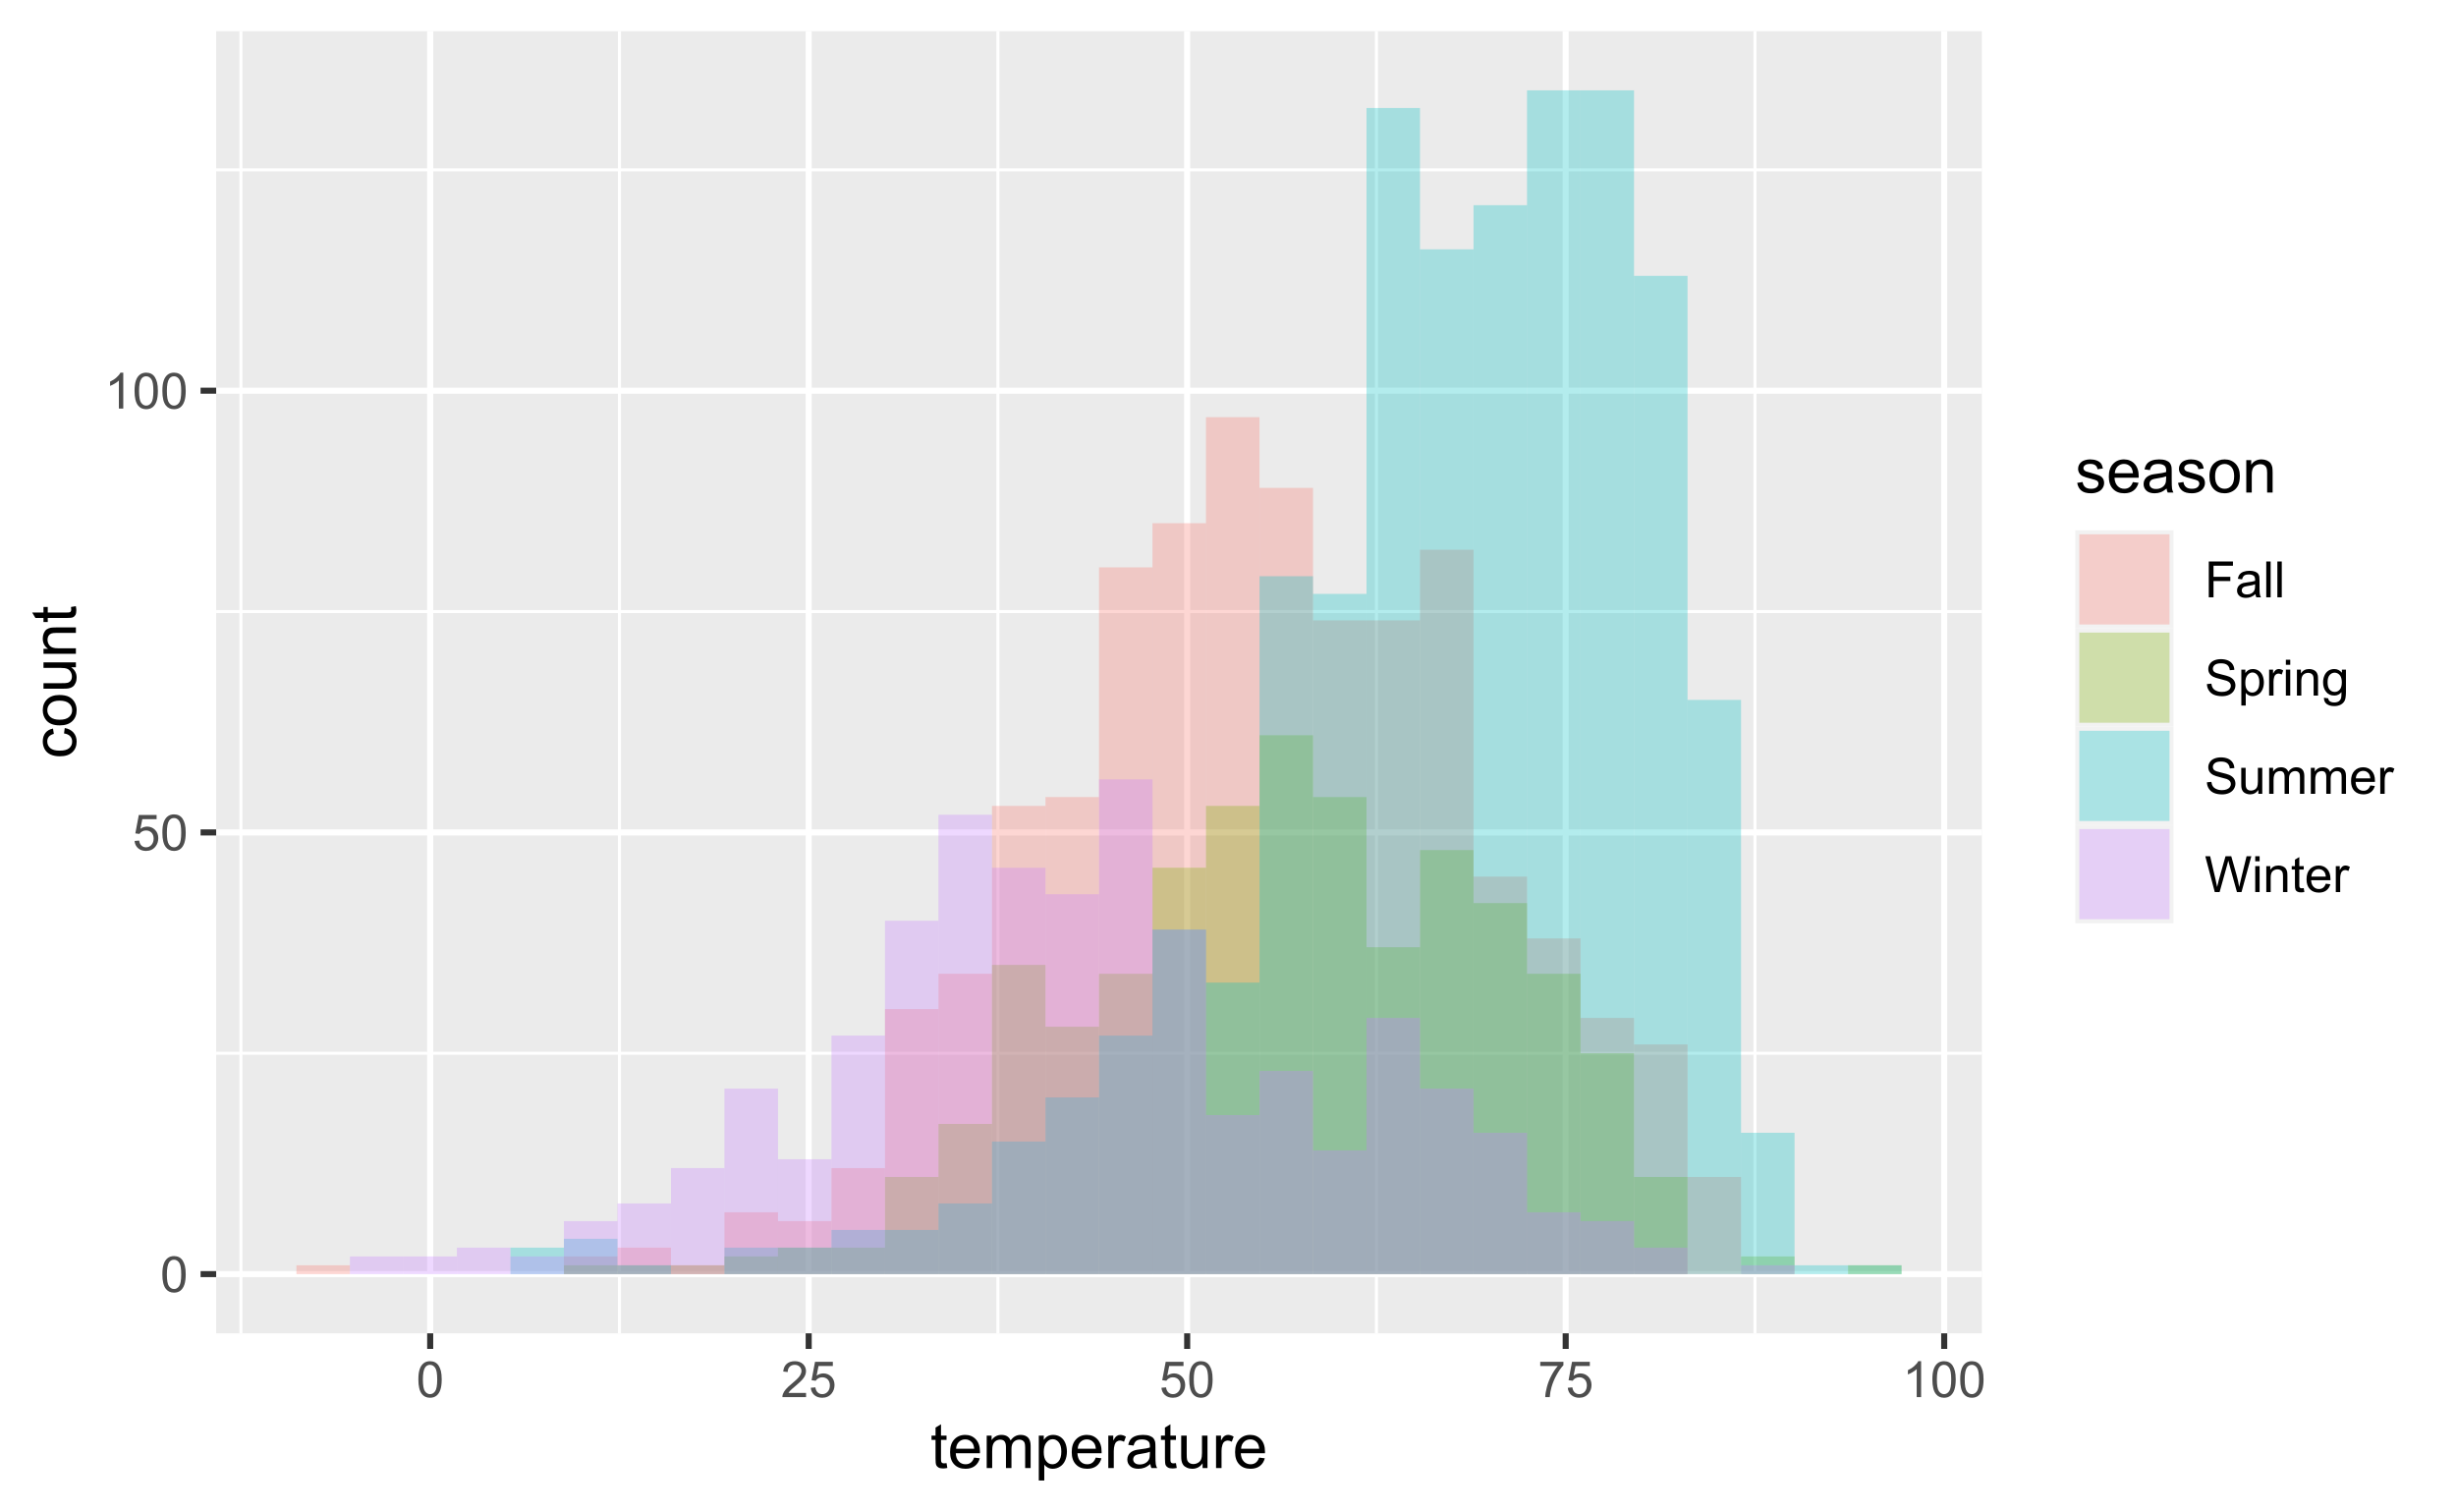 <?xml version="1.0" encoding="UTF-8"?>
<svg xmlns="http://www.w3.org/2000/svg" xmlns:xlink="http://www.w3.org/1999/xlink" width="432pt" height="266pt" viewBox="0 0 432 266" version="1.1">
<defs>
<g>
<symbol overflow="visible" id="glyph0-0">
<path style="stroke:none;" d="M 1.102 0 L 1.102 -5.5 L 5.5 -5.5 L 5.5 0 Z M 1.238 -0.137 L 5.363 -0.137 L 5.363 -5.363 L 1.238 -5.363 Z M 1.238 -0.137 "/>
</symbol>
<symbol overflow="visible" id="glyph0-1">
<path style="stroke:none;" d="M 0.367 -3.105 C 0.363 -3.848 0.438 -4.445 0.594 -4.902 C 0.742 -5.355 0.973 -5.707 1.277 -5.953 C 1.578 -6.199 1.957 -6.32 2.418 -6.324 C 2.754 -6.32 3.051 -6.254 3.309 -6.121 C 3.562 -5.984 3.773 -5.789 3.938 -5.531 C 4.102 -5.273 4.23 -4.961 4.328 -4.594 C 4.422 -4.227 4.469 -3.73 4.473 -3.105 C 4.469 -2.367 4.395 -1.77 4.242 -1.316 C 4.09 -0.859 3.863 -0.508 3.562 -0.262 C 3.258 -0.016 2.875 0.105 2.418 0.109 C 1.809 0.105 1.332 -0.109 0.988 -0.547 C 0.57 -1.066 0.363 -1.922 0.367 -3.105 Z M 1.16 -3.105 C 1.16 -2.07 1.281 -1.379 1.523 -1.039 C 1.766 -0.695 2.062 -0.527 2.418 -0.527 C 2.773 -0.527 3.074 -0.699 3.316 -1.043 C 3.559 -1.387 3.68 -2.074 3.68 -3.105 C 3.68 -4.145 3.559 -4.832 3.316 -5.172 C 3.074 -5.512 2.77 -5.684 2.41 -5.684 C 2.051 -5.684 1.77 -5.531 1.559 -5.234 C 1.293 -4.844 1.16 -4.137 1.16 -3.105 Z M 1.16 -3.105 "/>
</symbol>
<symbol overflow="visible" id="glyph0-2">
<path style="stroke:none;" d="M 0.367 -1.648 L 1.176 -1.719 C 1.234 -1.32 1.375 -1.023 1.594 -0.824 C 1.812 -0.625 2.078 -0.527 2.391 -0.527 C 2.762 -0.527 3.074 -0.668 3.336 -0.949 C 3.59 -1.23 3.719 -1.602 3.723 -2.066 C 3.719 -2.504 3.594 -2.852 3.348 -3.109 C 3.098 -3.363 2.773 -3.492 2.375 -3.492 C 2.125 -3.492 1.902 -3.434 1.703 -3.32 C 1.5 -3.207 1.344 -3.062 1.23 -2.883 L 0.504 -2.977 L 1.113 -6.215 L 4.246 -6.215 L 4.246 -5.473 L 1.73 -5.473 L 1.391 -3.781 C 1.766 -4.039 2.164 -4.172 2.582 -4.176 C 3.129 -4.172 3.594 -3.98 3.973 -3.605 C 4.352 -3.223 4.539 -2.734 4.543 -2.137 C 4.539 -1.562 4.375 -1.07 4.043 -0.656 C 3.637 -0.148 3.086 0.105 2.391 0.109 C 1.816 0.105 1.348 -0.051 0.984 -0.371 C 0.621 -0.691 0.414 -1.117 0.367 -1.648 Z M 0.367 -1.648 "/>
</symbol>
<symbol overflow="visible" id="glyph0-3">
<path style="stroke:none;" d="M 3.277 0 L 2.504 0 L 2.504 -4.93 C 2.316 -4.75 2.074 -4.574 1.773 -4.395 C 1.469 -4.215 1.195 -4.082 0.957 -3.996 L 0.957 -4.742 C 1.387 -4.941 1.766 -5.188 2.09 -5.48 C 2.414 -5.77 2.645 -6.051 2.781 -6.324 L 3.277 -6.324 Z M 3.277 0 "/>
</symbol>
<symbol overflow="visible" id="glyph0-4">
<path style="stroke:none;" d="M 4.43 -0.742 L 4.43 0 L 0.266 0 C 0.258 -0.188 0.289 -0.367 0.355 -0.539 C 0.461 -0.82 0.629 -1.098 0.863 -1.375 C 1.094 -1.648 1.434 -1.965 1.879 -2.328 C 2.562 -2.887 3.023 -3.332 3.266 -3.664 C 3.5 -3.988 3.621 -4.301 3.625 -4.594 C 3.621 -4.898 3.512 -5.156 3.297 -5.367 C 3.074 -5.578 2.789 -5.684 2.441 -5.684 C 2.066 -5.684 1.77 -5.57 1.547 -5.348 C 1.32 -5.125 1.207 -4.816 1.207 -4.422 L 0.414 -4.504 C 0.465 -5.094 0.668 -5.543 1.027 -5.855 C 1.379 -6.164 1.855 -6.32 2.457 -6.324 C 3.059 -6.32 3.539 -6.152 3.891 -5.82 C 4.242 -5.484 4.418 -5.07 4.422 -4.578 C 4.418 -4.32 4.367 -4.074 4.266 -3.832 C 4.164 -3.59 3.992 -3.332 3.754 -3.062 C 3.512 -2.793 3.113 -2.426 2.562 -1.957 C 2.094 -1.566 1.797 -1.301 1.664 -1.16 C 1.531 -1.02 1.422 -0.879 1.34 -0.742 Z M 4.43 -0.742 "/>
</symbol>
<symbol overflow="visible" id="glyph0-5">
<path style="stroke:none;" d="M 0.418 -5.473 L 0.418 -6.219 L 4.496 -6.219 L 4.496 -5.617 C 4.09 -5.188 3.691 -4.621 3.301 -3.914 C 2.902 -3.203 2.602 -2.473 2.391 -1.73 C 2.234 -1.199 2.133 -0.625 2.094 0 L 1.297 0 C 1.305 -0.492 1.402 -1.09 1.59 -1.793 C 1.773 -2.496 2.043 -3.172 2.391 -3.824 C 2.738 -4.477 3.109 -5.027 3.504 -5.473 Z M 0.418 -5.473 "/>
</symbol>
<symbol overflow="visible" id="glyph0-6">
<path style="stroke:none;" d="M 0.723 0 L 0.723 -6.301 L 4.973 -6.301 L 4.973 -5.555 L 1.555 -5.555 L 1.555 -3.605 L 4.512 -3.605 L 4.512 -2.863 L 1.555 -2.863 L 1.555 0 Z M 0.723 0 "/>
</symbol>
<symbol overflow="visible" id="glyph0-7">
<path style="stroke:none;" d="M 3.559 -0.562 C 3.27 -0.32 2.996 -0.148 2.73 -0.047 C 2.465 0.051 2.18 0.098 1.879 0.102 C 1.375 0.098 0.988 -0.02 0.719 -0.266 C 0.449 -0.508 0.316 -0.82 0.316 -1.203 C 0.316 -1.422 0.367 -1.629 0.469 -1.816 C 0.57 -2 0.703 -2.148 0.871 -2.262 C 1.031 -2.371 1.215 -2.453 1.426 -2.516 C 1.574 -2.551 1.805 -2.59 2.113 -2.629 C 2.734 -2.703 3.195 -2.793 3.492 -2.895 C 3.492 -3 3.492 -3.066 3.496 -3.098 C 3.492 -3.41 3.418 -3.633 3.277 -3.766 C 3.074 -3.938 2.781 -4.023 2.398 -4.027 C 2.031 -4.023 1.762 -3.961 1.59 -3.836 C 1.414 -3.707 1.289 -3.48 1.207 -3.16 L 0.453 -3.262 C 0.516 -3.582 0.629 -3.844 0.789 -4.043 C 0.945 -4.242 1.172 -4.395 1.473 -4.504 C 1.77 -4.609 2.117 -4.664 2.508 -4.668 C 2.898 -4.664 3.215 -4.617 3.457 -4.527 C 3.699 -4.434 3.879 -4.32 3.996 -4.184 C 4.109 -4.043 4.188 -3.867 4.238 -3.656 C 4.258 -3.523 4.27 -3.285 4.273 -2.945 L 4.273 -1.914 C 4.27 -1.191 4.289 -0.734 4.324 -0.547 C 4.355 -0.352 4.418 -0.172 4.52 0 L 3.711 0 C 3.629 -0.16 3.578 -0.348 3.559 -0.562 Z M 3.492 -2.289 C 3.211 -2.172 2.789 -2.074 2.23 -2 C 1.91 -1.949 1.684 -1.898 1.555 -1.844 C 1.422 -1.785 1.32 -1.699 1.25 -1.59 C 1.176 -1.477 1.141 -1.355 1.145 -1.227 C 1.141 -1.016 1.219 -0.844 1.379 -0.707 C 1.531 -0.57 1.762 -0.504 2.062 -0.504 C 2.359 -0.504 2.621 -0.566 2.855 -0.699 C 3.086 -0.824 3.258 -1.004 3.367 -1.234 C 3.449 -1.406 3.492 -1.664 3.492 -2.008 Z M 3.492 -2.289 "/>
</symbol>
<symbol overflow="visible" id="glyph0-8">
<path style="stroke:none;" d="M 0.562 0 L 0.562 -6.301 L 1.336 -6.301 L 1.336 0 Z M 0.562 0 "/>
</symbol>
<symbol overflow="visible" id="glyph0-9">
<path style="stroke:none;" d="M 0.395 -2.023 L 1.18 -2.094 C 1.215 -1.773 1.305 -1.516 1.441 -1.316 C 1.574 -1.113 1.785 -0.949 2.074 -0.828 C 2.359 -0.699 2.68 -0.637 3.043 -0.641 C 3.355 -0.637 3.637 -0.684 3.883 -0.781 C 4.125 -0.875 4.305 -1.008 4.426 -1.172 C 4.543 -1.336 4.605 -1.516 4.605 -1.711 C 4.605 -1.906 4.547 -2.078 4.434 -2.227 C 4.316 -2.375 4.129 -2.5 3.867 -2.602 C 3.695 -2.664 3.32 -2.766 2.746 -2.906 C 2.164 -3.047 1.758 -3.176 1.531 -3.301 C 1.227 -3.453 1.004 -3.648 0.855 -3.887 C 0.707 -4.117 0.633 -4.379 0.637 -4.672 C 0.633 -4.984 0.723 -5.281 0.906 -5.562 C 1.082 -5.836 1.344 -6.047 1.695 -6.191 C 2.039 -6.332 2.426 -6.402 2.852 -6.406 C 3.316 -6.402 3.73 -6.328 4.09 -6.18 C 4.445 -6.027 4.719 -5.805 4.91 -5.516 C 5.102 -5.219 5.203 -4.891 5.219 -4.523 L 4.422 -4.465 C 4.375 -4.863 4.23 -5.164 3.984 -5.367 C 3.734 -5.57 3.367 -5.672 2.887 -5.672 C 2.383 -5.672 2.016 -5.578 1.785 -5.395 C 1.555 -5.207 1.441 -4.984 1.441 -4.727 C 1.441 -4.496 1.52 -4.309 1.684 -4.168 C 1.84 -4.02 2.262 -3.871 2.941 -3.719 C 3.617 -3.562 4.082 -3.43 4.336 -3.316 C 4.703 -3.145 4.973 -2.93 5.148 -2.672 C 5.32 -2.414 5.406 -2.113 5.41 -1.777 C 5.406 -1.441 5.312 -1.129 5.121 -0.832 C 4.93 -0.535 4.652 -0.301 4.293 -0.137 C 3.93 0.027 3.527 0.105 3.082 0.109 C 2.512 0.105 2.031 0.023 1.648 -0.141 C 1.258 -0.305 0.957 -0.555 0.742 -0.891 C 0.52 -1.223 0.402 -1.598 0.395 -2.023 Z M 0.395 -2.023 "/>
</symbol>
<symbol overflow="visible" id="glyph0-10">
<path style="stroke:none;" d="M 0.578 1.75 L 0.578 -4.562 L 1.285 -4.562 L 1.285 -3.969 C 1.449 -4.199 1.637 -4.375 1.848 -4.492 C 2.051 -4.605 2.305 -4.664 2.609 -4.668 C 2.992 -4.664 3.336 -4.562 3.637 -4.367 C 3.934 -4.164 4.16 -3.883 4.312 -3.516 C 4.465 -3.148 4.539 -2.746 4.543 -2.316 C 4.539 -1.848 4.457 -1.43 4.289 -1.055 C 4.121 -0.68 3.875 -0.391 3.559 -0.195 C 3.238 0.004 2.902 0.098 2.551 0.102 C 2.289 0.098 2.059 0.047 1.855 -0.059 C 1.648 -0.168 1.48 -0.305 1.352 -0.473 L 1.352 1.75 Z M 1.281 -2.258 C 1.277 -1.664 1.395 -1.23 1.637 -0.953 C 1.871 -0.668 2.16 -0.527 2.5 -0.531 C 2.84 -0.527 3.133 -0.672 3.383 -0.969 C 3.625 -1.258 3.75 -1.711 3.75 -2.32 C 3.75 -2.898 3.629 -3.332 3.391 -3.625 C 3.152 -3.914 2.867 -4.059 2.535 -4.062 C 2.203 -4.059 1.91 -3.906 1.66 -3.598 C 1.402 -3.289 1.277 -2.84 1.281 -2.258 Z M 1.281 -2.258 "/>
</symbol>
<symbol overflow="visible" id="glyph0-11">
<path style="stroke:none;" d="M 0.57 0 L 0.57 -4.562 L 1.266 -4.562 L 1.266 -3.871 C 1.445 -4.191 1.609 -4.406 1.758 -4.512 C 1.906 -4.613 2.07 -4.664 2.258 -4.668 C 2.516 -4.664 2.781 -4.582 3.051 -4.418 L 2.785 -3.699 C 2.59 -3.809 2.402 -3.867 2.219 -3.867 C 2.047 -3.867 1.895 -3.816 1.762 -3.715 C 1.625 -3.613 1.527 -3.473 1.473 -3.293 C 1.383 -3.016 1.34 -2.715 1.344 -2.391 L 1.344 0 Z M 0.57 0 "/>
</symbol>
<symbol overflow="visible" id="glyph0-12">
<path style="stroke:none;" d="M 0.586 -5.41 L 0.586 -6.301 L 1.359 -6.301 L 1.359 -5.41 Z M 0.586 0 L 0.586 -4.562 L 1.359 -4.562 L 1.359 0 Z M 0.586 0 "/>
</symbol>
<symbol overflow="visible" id="glyph0-13">
<path style="stroke:none;" d="M 0.578 0 L 0.578 -4.562 L 1.277 -4.562 L 1.277 -3.914 C 1.609 -4.414 2.09 -4.664 2.727 -4.668 C 3 -4.664 3.254 -4.613 3.484 -4.52 C 3.715 -4.418 3.887 -4.289 4.004 -4.129 C 4.113 -3.969 4.195 -3.777 4.246 -3.559 C 4.273 -3.41 4.289 -3.16 4.289 -2.805 L 4.289 0 L 3.516 0 L 3.516 -2.777 C 3.516 -3.09 3.484 -3.324 3.426 -3.484 C 3.363 -3.637 3.258 -3.762 3.105 -3.855 C 2.949 -3.949 2.77 -3.996 2.566 -3.996 C 2.234 -3.996 1.949 -3.891 1.711 -3.68 C 1.469 -3.469 1.348 -3.07 1.352 -2.492 L 1.352 0 Z M 0.578 0 "/>
</symbol>
<symbol overflow="visible" id="glyph0-14">
<path style="stroke:none;" d="M 0.438 0.379 L 1.191 0.488 C 1.219 0.719 1.309 0.891 1.453 0.996 C 1.645 1.137 1.906 1.207 2.238 1.211 C 2.598 1.207 2.871 1.137 3.066 0.996 C 3.258 0.852 3.391 0.648 3.465 0.395 C 3.5 0.234 3.52 -0.094 3.52 -0.598 C 3.18 -0.199 2.758 0 2.258 0 C 1.625 0 1.141 -0.227 0.801 -0.68 C 0.453 -1.133 0.281 -1.676 0.285 -2.309 C 0.281 -2.742 0.359 -3.141 0.52 -3.512 C 0.676 -3.879 0.906 -4.164 1.207 -4.367 C 1.504 -4.562 1.855 -4.664 2.262 -4.668 C 2.797 -4.664 3.238 -4.445 3.594 -4.012 L 3.594 -4.562 L 4.305 -4.562 L 4.305 -0.617 C 4.301 0.094 4.227 0.594 4.086 0.891 C 3.938 1.188 3.711 1.422 3.398 1.594 C 3.086 1.766 2.699 1.852 2.242 1.852 C 1.695 1.852 1.254 1.727 0.922 1.484 C 0.586 1.234 0.426 0.867 0.438 0.379 Z M 1.078 -2.363 C 1.078 -1.762 1.195 -1.324 1.434 -1.051 C 1.672 -0.773 1.969 -0.637 2.328 -0.641 C 2.68 -0.637 2.98 -0.773 3.223 -1.051 C 3.461 -1.32 3.578 -1.75 3.582 -2.336 C 3.578 -2.895 3.457 -3.316 3.211 -3.602 C 2.961 -3.883 2.66 -4.023 2.316 -4.027 C 1.969 -4.023 1.676 -3.883 1.438 -3.605 C 1.195 -3.324 1.078 -2.91 1.078 -2.363 Z M 1.078 -2.363 "/>
</symbol>
<symbol overflow="visible" id="glyph0-15">
<path style="stroke:none;" d="M 3.57 0 L 3.57 -0.672 C 3.211 -0.156 2.73 0.098 2.121 0.102 C 1.852 0.098 1.598 0.051 1.367 -0.051 C 1.133 -0.152 0.961 -0.281 0.848 -0.441 C 0.734 -0.594 0.656 -0.785 0.609 -1.016 C 0.578 -1.164 0.562 -1.406 0.562 -1.734 L 0.562 -4.562 L 1.336 -4.562 L 1.336 -2.031 C 1.336 -1.625 1.352 -1.352 1.383 -1.215 C 1.43 -1.008 1.531 -0.848 1.691 -0.734 C 1.848 -0.617 2.043 -0.562 2.277 -0.562 C 2.508 -0.562 2.727 -0.621 2.93 -0.738 C 3.133 -0.855 3.273 -1.016 3.359 -1.227 C 3.441 -1.43 3.484 -1.727 3.488 -2.117 L 3.488 -4.562 L 4.262 -4.562 L 4.262 0 Z M 3.57 0 "/>
</symbol>
<symbol overflow="visible" id="glyph0-16">
<path style="stroke:none;" d="M 0.578 0 L 0.578 -4.562 L 1.273 -4.562 L 1.273 -3.922 C 1.414 -4.141 1.605 -4.32 1.844 -4.461 C 2.078 -4.594 2.348 -4.664 2.656 -4.668 C 2.992 -4.664 3.27 -4.594 3.488 -4.457 C 3.699 -4.312 3.852 -4.117 3.945 -3.867 C 4.301 -4.398 4.773 -4.664 5.355 -4.668 C 5.805 -4.664 6.148 -4.539 6.395 -4.289 C 6.637 -4.039 6.762 -3.652 6.762 -3.133 L 6.762 0 L 5.996 0 L 5.996 -2.875 C 5.992 -3.184 5.969 -3.406 5.918 -3.543 C 5.867 -3.676 5.773 -3.785 5.645 -3.871 C 5.512 -3.953 5.359 -3.996 5.184 -3.996 C 4.859 -3.996 4.594 -3.887 4.383 -3.676 C 4.172 -3.457 4.066 -3.117 4.066 -2.652 L 4.066 0 L 3.293 0 L 3.293 -2.965 C 3.293 -3.309 3.227 -3.566 3.102 -3.738 C 2.973 -3.91 2.77 -3.996 2.484 -3.996 C 2.266 -3.996 2.062 -3.938 1.879 -3.824 C 1.691 -3.707 1.559 -3.539 1.477 -3.32 C 1.391 -3.098 1.348 -2.781 1.352 -2.367 L 1.352 0 Z M 0.578 0 "/>
</symbol>
<symbol overflow="visible" id="glyph0-17">
<path style="stroke:none;" d="M 3.703 -1.469 L 4.504 -1.371 C 4.375 -0.902 4.141 -0.539 3.801 -0.285 C 3.461 -0.027 3.027 0.098 2.496 0.102 C 1.828 0.098 1.297 -0.102 0.906 -0.512 C 0.512 -0.918 0.316 -1.496 0.32 -2.242 C 0.316 -3.008 0.516 -3.605 0.914 -4.031 C 1.309 -4.453 1.82 -4.664 2.453 -4.668 C 3.059 -4.664 3.555 -4.457 3.945 -4.043 C 4.328 -3.629 4.523 -3.043 4.527 -2.289 C 4.523 -2.242 4.523 -2.176 4.523 -2.086 L 1.121 -2.086 C 1.145 -1.582 1.289 -1.195 1.547 -0.93 C 1.801 -0.66 2.117 -0.527 2.5 -0.531 C 2.781 -0.527 3.023 -0.602 3.227 -0.754 C 3.426 -0.902 3.586 -1.141 3.703 -1.469 Z M 1.164 -2.719 L 3.711 -2.719 C 3.672 -3.102 3.578 -3.387 3.422 -3.582 C 3.172 -3.879 2.852 -4.031 2.461 -4.031 C 2.105 -4.031 1.805 -3.91 1.566 -3.672 C 1.32 -3.434 1.188 -3.117 1.164 -2.719 Z M 1.164 -2.719 "/>
</symbol>
<symbol overflow="visible" id="glyph0-18">
<path style="stroke:none;" d="M 1.777 0 L 0.109 -6.301 L 0.961 -6.301 L 1.922 -2.172 C 2.023 -1.734 2.109 -1.305 2.188 -0.883 C 2.344 -1.551 2.438 -1.938 2.469 -2.047 L 3.668 -6.301 L 4.676 -6.301 L 5.578 -3.109 C 5.805 -2.316 5.965 -1.574 6.066 -0.883 C 6.145 -1.277 6.25 -1.734 6.383 -2.25 L 7.371 -6.301 L 8.207 -6.301 L 6.48 0 L 5.676 0 L 4.348 -4.801 C 4.234 -5.199 4.168 -5.445 4.152 -5.539 C 4.082 -5.246 4.02 -5 3.965 -4.801 L 2.629 0 Z M 1.777 0 "/>
</symbol>
<symbol overflow="visible" id="glyph0-19">
<path style="stroke:none;" d="M 2.27 -0.691 L 2.379 -0.008 C 2.16 0.039 1.965 0.059 1.797 0.059 C 1.512 0.059 1.293 0.016 1.141 -0.074 C 0.984 -0.16 0.875 -0.277 0.816 -0.422 C 0.75 -0.566 0.719 -0.871 0.723 -1.336 L 0.723 -3.961 L 0.156 -3.961 L 0.156 -4.562 L 0.723 -4.562 L 0.723 -5.695 L 1.492 -6.156 L 1.492 -4.562 L 2.27 -4.562 L 2.27 -3.961 L 1.492 -3.961 L 1.492 -1.293 C 1.488 -1.07 1.5 -0.93 1.531 -0.867 C 1.555 -0.805 1.602 -0.754 1.664 -0.715 C 1.727 -0.676 1.812 -0.656 1.93 -0.66 C 2.012 -0.656 2.125 -0.668 2.27 -0.691 Z M 2.27 -0.691 "/>
</symbol>
<symbol overflow="visible" id="glyph1-0">
<path style="stroke:none;" d="M 1.375 0 L 1.375 -6.875 L 6.875 -6.875 L 6.875 0 Z M 1.547 -0.172 L 6.703 -0.172 L 6.703 -6.703 L 1.547 -6.703 Z M 1.547 -0.172 "/>
</symbol>
<symbol overflow="visible" id="glyph1-1">
<path style="stroke:none;" d="M 2.836 -0.863 L 2.977 -0.012 C 2.703 0.043 2.457 0.07 2.246 0.074 C 1.891 0.07 1.621 0.02 1.43 -0.09 C 1.234 -0.199 1.098 -0.348 1.02 -0.527 C 0.941 -0.707 0.902 -1.086 0.902 -1.672 L 0.902 -4.953 L 0.195 -4.953 L 0.195 -5.703 L 0.902 -5.703 L 0.902 -7.117 L 1.863 -7.695 L 1.863 -5.703 L 2.836 -5.703 L 2.836 -4.953 L 1.863 -4.953 L 1.863 -1.617 C 1.863 -1.34 1.879 -1.16 1.914 -1.086 C 1.945 -1.004 2 -0.941 2.078 -0.898 C 2.152 -0.848 2.262 -0.824 2.41 -0.828 C 2.516 -0.824 2.66 -0.836 2.836 -0.863 Z M 2.836 -0.863 "/>
</symbol>
<symbol overflow="visible" id="glyph1-2">
<path style="stroke:none;" d="M 4.629 -1.836 L 5.629 -1.715 C 5.469 -1.125 5.176 -0.672 4.75 -0.352 C 4.324 -0.031 3.781 0.129 3.121 0.129 C 2.281 0.129 1.617 -0.125 1.133 -0.641 C 0.641 -1.152 0.398 -1.875 0.402 -2.805 C 0.398 -3.762 0.645 -4.504 1.145 -5.035 C 1.637 -5.562 2.277 -5.828 3.066 -5.832 C 3.824 -5.828 4.449 -5.57 4.934 -5.051 C 5.418 -4.531 5.66 -3.801 5.66 -2.863 C 5.66 -2.805 5.656 -2.719 5.656 -2.605 L 1.402 -2.605 C 1.434 -1.977 1.613 -1.496 1.934 -1.164 C 2.25 -0.828 2.645 -0.66 3.125 -0.664 C 3.477 -0.66 3.781 -0.754 4.031 -0.945 C 4.281 -1.129 4.48 -1.426 4.629 -1.836 Z M 1.457 -3.398 L 4.641 -3.398 C 4.598 -3.879 4.473 -4.238 4.273 -4.48 C 3.961 -4.852 3.562 -5.039 3.078 -5.039 C 2.629 -5.039 2.258 -4.891 1.957 -4.594 C 1.652 -4.297 1.484 -3.898 1.457 -3.398 Z M 1.457 -3.398 "/>
</symbol>
<symbol overflow="visible" id="glyph1-3">
<path style="stroke:none;" d="M 0.727 0 L 0.727 -5.703 L 1.59 -5.703 L 1.59 -4.902 C 1.766 -5.18 2.004 -5.406 2.305 -5.578 C 2.598 -5.746 2.938 -5.828 3.32 -5.832 C 3.738 -5.828 4.086 -5.742 4.359 -5.566 C 4.629 -5.391 4.816 -5.145 4.93 -4.836 C 5.379 -5.496 5.969 -5.828 6.691 -5.832 C 7.254 -5.828 7.688 -5.672 7.996 -5.363 C 8.297 -5.047 8.449 -4.566 8.453 -3.914 L 8.453 0 L 7.492 0 L 7.492 -3.594 C 7.488 -3.977 7.457 -4.254 7.398 -4.426 C 7.332 -4.594 7.219 -4.734 7.059 -4.84 C 6.891 -4.941 6.695 -4.992 6.477 -4.996 C 6.07 -4.992 5.738 -4.859 5.477 -4.594 C 5.211 -4.328 5.078 -3.898 5.082 -3.312 L 5.082 0 L 4.113 0 L 4.113 -3.707 C 4.113 -4.133 4.031 -4.453 3.875 -4.672 C 3.715 -4.883 3.461 -4.992 3.105 -4.996 C 2.832 -4.992 2.578 -4.922 2.348 -4.781 C 2.117 -4.637 1.949 -4.426 1.848 -4.152 C 1.738 -3.875 1.688 -3.477 1.691 -2.961 L 1.691 0 Z M 0.727 0 "/>
</symbol>
<symbol overflow="visible" id="glyph1-4">
<path style="stroke:none;" d="M 0.727 2.188 L 0.727 -5.703 L 1.605 -5.703 L 1.605 -4.961 C 1.812 -5.25 2.047 -5.469 2.309 -5.613 C 2.57 -5.758 2.887 -5.828 3.262 -5.832 C 3.746 -5.828 4.176 -5.703 4.551 -5.457 C 4.922 -5.203 5.203 -4.852 5.391 -4.395 C 5.578 -3.938 5.672 -3.438 5.676 -2.895 C 5.672 -2.309 5.566 -1.781 5.359 -1.316 C 5.148 -0.848 4.844 -0.488 4.449 -0.242 C 4.047 0.008 3.629 0.129 3.191 0.129 C 2.867 0.129 2.578 0.062 2.32 -0.074 C 2.062 -0.211 1.852 -0.383 1.691 -0.59 L 1.691 2.188 Z M 1.602 -2.82 C 1.598 -2.082 1.746 -1.539 2.047 -1.191 C 2.34 -0.836 2.699 -0.66 3.125 -0.664 C 3.551 -0.66 3.918 -0.844 4.227 -1.211 C 4.531 -1.574 4.688 -2.137 4.688 -2.898 C 4.688 -3.625 4.535 -4.168 4.238 -4.531 C 3.938 -4.891 3.582 -5.074 3.168 -5.074 C 2.754 -5.074 2.391 -4.879 2.074 -4.496 C 1.758 -4.109 1.598 -3.551 1.602 -2.82 Z M 1.602 -2.82 "/>
</symbol>
<symbol overflow="visible" id="glyph1-5">
<path style="stroke:none;" d="M 0.715 0 L 0.715 -5.703 L 1.586 -5.703 L 1.586 -4.84 C 1.805 -5.242 2.008 -5.508 2.199 -5.637 C 2.383 -5.766 2.59 -5.828 2.82 -5.832 C 3.141 -5.828 3.473 -5.727 3.812 -5.523 L 3.48 -4.625 C 3.242 -4.762 3.004 -4.832 2.773 -4.836 C 2.555 -4.832 2.363 -4.77 2.199 -4.645 C 2.027 -4.516 1.91 -4.34 1.844 -4.113 C 1.73 -3.77 1.676 -3.391 1.68 -2.984 L 1.68 0 Z M 0.715 0 "/>
</symbol>
<symbol overflow="visible" id="glyph1-6">
<path style="stroke:none;" d="M 4.445 -0.703 C 4.086 -0.398 3.742 -0.184 3.414 -0.059 C 3.082 0.066 2.727 0.129 2.348 0.129 C 1.719 0.129 1.238 -0.023 0.902 -0.328 C 0.566 -0.633 0.398 -1.023 0.398 -1.504 C 0.398 -1.781 0.461 -2.035 0.586 -2.27 C 0.711 -2.496 0.875 -2.684 1.086 -2.824 C 1.289 -2.965 1.523 -3.07 1.781 -3.141 C 1.969 -3.191 2.254 -3.238 2.641 -3.289 C 3.418 -3.375 3.992 -3.488 4.367 -3.621 C 4.367 -3.754 4.371 -3.836 4.371 -3.871 C 4.371 -4.266 4.277 -4.543 4.098 -4.703 C 3.848 -4.918 3.48 -5.027 2.996 -5.031 C 2.539 -5.027 2.203 -4.949 1.988 -4.793 C 1.77 -4.633 1.609 -4.352 1.508 -3.949 L 0.562 -4.078 C 0.648 -4.48 0.789 -4.805 0.988 -5.055 C 1.184 -5.301 1.469 -5.492 1.844 -5.629 C 2.215 -5.762 2.645 -5.828 3.137 -5.832 C 3.621 -5.828 4.02 -5.773 4.324 -5.66 C 4.629 -5.543 4.852 -5.398 4.996 -5.227 C 5.137 -5.055 5.238 -4.836 5.297 -4.57 C 5.328 -4.406 5.344 -4.109 5.344 -3.68 L 5.344 -2.391 C 5.344 -1.492 5.363 -0.922 5.406 -0.684 C 5.445 -0.445 5.527 -0.219 5.648 0 L 4.641 0 C 4.539 -0.199 4.473 -0.434 4.445 -0.703 Z M 4.367 -2.863 C 4.012 -2.719 3.488 -2.598 2.789 -2.496 C 2.391 -2.438 2.105 -2.371 1.941 -2.301 C 1.773 -2.227 1.648 -2.121 1.562 -1.988 C 1.473 -1.848 1.43 -1.695 1.43 -1.531 C 1.43 -1.27 1.527 -1.055 1.723 -0.887 C 1.918 -0.711 2.203 -0.625 2.578 -0.629 C 2.949 -0.625 3.277 -0.707 3.57 -0.871 C 3.859 -1.031 4.074 -1.254 4.211 -1.543 C 4.312 -1.754 4.363 -2.078 4.367 -2.508 Z M 4.367 -2.863 "/>
</symbol>
<symbol overflow="visible" id="glyph1-7">
<path style="stroke:none;" d="M 4.465 0 L 4.465 -0.836 C 4.02 -0.191 3.414 0.129 2.652 0.129 C 2.312 0.129 2 0.066 1.711 -0.062 C 1.418 -0.191 1.199 -0.355 1.059 -0.551 C 0.914 -0.746 0.816 -0.984 0.762 -1.266 C 0.723 -1.453 0.703 -1.754 0.703 -2.172 L 0.703 -5.703 L 1.672 -5.703 L 1.672 -2.539 C 1.668 -2.031 1.688 -1.691 1.73 -1.52 C 1.785 -1.262 1.914 -1.062 2.113 -0.922 C 2.309 -0.773 2.555 -0.703 2.848 -0.703 C 3.137 -0.703 3.406 -0.777 3.66 -0.926 C 3.914 -1.074 4.094 -1.273 4.199 -1.531 C 4.305 -1.785 4.359 -2.16 4.359 -2.648 L 4.359 -5.703 L 5.328 -5.703 L 5.328 0 Z M 4.465 0 "/>
</symbol>
<symbol overflow="visible" id="glyph1-8">
<path style="stroke:none;" d="M 0.34 -1.703 L 1.293 -1.852 C 1.344 -1.469 1.492 -1.172 1.742 -0.969 C 1.984 -0.762 2.328 -0.66 2.773 -0.664 C 3.211 -0.66 3.539 -0.75 3.758 -0.934 C 3.969 -1.113 4.078 -1.328 4.082 -1.574 C 4.078 -1.789 3.984 -1.961 3.797 -2.09 C 3.664 -2.172 3.332 -2.281 2.809 -2.418 C 2.098 -2.594 1.605 -2.75 1.332 -2.883 C 1.055 -3.012 0.848 -3.191 0.711 -3.422 C 0.566 -3.652 0.496 -3.906 0.5 -4.188 C 0.496 -4.441 0.555 -4.676 0.672 -4.895 C 0.785 -5.105 0.945 -5.289 1.148 -5.438 C 1.297 -5.547 1.5 -5.637 1.762 -5.715 C 2.02 -5.789 2.301 -5.828 2.602 -5.832 C 3.047 -5.828 3.438 -5.766 3.777 -5.637 C 4.113 -5.508 4.363 -5.332 4.527 -5.113 C 4.688 -4.891 4.797 -4.598 4.859 -4.234 L 3.914 -4.102 C 3.871 -4.395 3.746 -4.621 3.543 -4.789 C 3.336 -4.953 3.043 -5.039 2.668 -5.039 C 2.223 -5.039 1.906 -4.965 1.719 -4.816 C 1.523 -4.668 1.43 -4.496 1.434 -4.301 C 1.43 -4.176 1.469 -4.062 1.551 -3.965 C 1.629 -3.859 1.754 -3.773 1.922 -3.707 C 2.016 -3.668 2.301 -3.586 2.777 -3.461 C 3.461 -3.273 3.938 -3.121 4.207 -3.008 C 4.477 -2.891 4.688 -2.723 4.844 -2.504 C 4.996 -2.277 5.074 -2.004 5.074 -1.676 C 5.074 -1.352 4.98 -1.047 4.793 -0.766 C 4.605 -0.48 4.332 -0.262 3.98 -0.105 C 3.621 0.051 3.223 0.129 2.777 0.129 C 2.035 0.129 1.469 -0.023 1.082 -0.332 C 0.691 -0.641 0.445 -1.098 0.34 -1.703 Z M 0.34 -1.703 "/>
</symbol>
<symbol overflow="visible" id="glyph1-9">
<path style="stroke:none;" d="M 0.367 -2.852 C 0.363 -3.906 0.656 -4.688 1.246 -5.199 C 1.734 -5.617 2.332 -5.828 3.039 -5.832 C 3.82 -5.828 4.461 -5.574 4.961 -5.062 C 5.457 -4.547 5.707 -3.836 5.711 -2.934 C 5.707 -2.195 5.598 -1.617 5.379 -1.199 C 5.156 -0.777 4.832 -0.449 4.414 -0.219 C 3.992 0.016 3.535 0.129 3.039 0.129 C 2.238 0.129 1.594 -0.125 1.105 -0.637 C 0.609 -1.148 0.363 -1.887 0.367 -2.852 Z M 1.359 -2.852 C 1.359 -2.121 1.516 -1.574 1.836 -1.211 C 2.152 -0.844 2.555 -0.66 3.039 -0.664 C 3.516 -0.66 3.914 -0.844 4.234 -1.211 C 4.551 -1.574 4.711 -2.133 4.715 -2.883 C 4.711 -3.586 4.551 -4.117 4.234 -4.484 C 3.91 -4.844 3.512 -5.027 3.039 -5.031 C 2.555 -5.027 2.152 -4.848 1.836 -4.488 C 1.516 -4.129 1.359 -3.582 1.359 -2.852 Z M 1.359 -2.852 "/>
</symbol>
<symbol overflow="visible" id="glyph1-10">
<path style="stroke:none;" d="M 0.727 0 L 0.727 -5.703 L 1.594 -5.703 L 1.594 -4.895 C 2.012 -5.516 2.617 -5.828 3.41 -5.832 C 3.754 -5.828 4.066 -5.766 4.355 -5.645 C 4.641 -5.52 4.859 -5.359 5.004 -5.16 C 5.145 -4.957 5.242 -4.719 5.305 -4.445 C 5.336 -4.266 5.355 -3.953 5.359 -3.508 L 5.359 0 L 4.395 0 L 4.395 -3.469 C 4.395 -3.863 4.355 -4.156 4.281 -4.352 C 4.203 -4.543 4.07 -4.699 3.879 -4.82 C 3.688 -4.934 3.461 -4.992 3.207 -4.996 C 2.793 -4.992 2.438 -4.859 2.141 -4.602 C 1.836 -4.336 1.688 -3.844 1.691 -3.117 L 1.691 0 Z M 0.727 0 "/>
</symbol>
<symbol overflow="visible" id="glyph2-0">
<path style="stroke:none;" d="M 0 -1.375 L -6.875 -1.375 L -6.875 -6.875 L 0 -6.875 Z M -0.172 -1.547 L -0.172 -6.703 L -6.703 -6.703 L -6.703 -1.547 Z M -0.172 -1.547 "/>
</symbol>
<symbol overflow="visible" id="glyph2-1">
<path style="stroke:none;" d="M -2.09 -4.445 L -1.965 -5.398 C -1.309 -5.289 -0.797 -5.023 -0.426 -4.598 C -0.055 -4.168 0.129 -3.645 0.129 -3.023 C 0.129 -2.242 -0.125 -1.613 -0.637 -1.141 C -1.145 -0.664 -1.875 -0.426 -2.832 -0.43 C -3.441 -0.426 -3.98 -0.527 -4.445 -0.734 C -4.906 -0.938 -5.254 -1.25 -5.484 -1.668 C -5.715 -2.082 -5.828 -2.535 -5.832 -3.031 C -5.828 -3.645 -5.672 -4.152 -5.363 -4.547 C -5.047 -4.941 -4.602 -5.191 -4.027 -5.305 L -3.883 -4.367 C -4.262 -4.273 -4.551 -4.117 -4.746 -3.891 C -4.941 -3.664 -5.039 -3.387 -5.039 -3.066 C -5.039 -2.574 -4.863 -2.18 -4.516 -1.879 C -4.164 -1.57 -3.613 -1.418 -2.859 -1.422 C -2.09 -1.418 -1.531 -1.566 -1.184 -1.863 C -0.836 -2.156 -0.66 -2.539 -0.664 -3.012 C -0.66 -3.391 -0.777 -3.707 -1.012 -3.961 C -1.242 -4.215 -1.602 -4.375 -2.09 -4.445 Z M -2.09 -4.445 "/>
</symbol>
<symbol overflow="visible" id="glyph2-2">
<path style="stroke:none;" d="M -2.852 -0.367 C -3.906 -0.363 -4.688 -0.656 -5.199 -1.246 C -5.617 -1.734 -5.828 -2.332 -5.832 -3.039 C -5.828 -3.82 -5.574 -4.461 -5.062 -4.961 C -4.547 -5.457 -3.836 -5.707 -2.934 -5.711 C -2.195 -5.707 -1.617 -5.598 -1.199 -5.379 C -0.777 -5.156 -0.449 -4.832 -0.219 -4.414 C 0.016 -3.992 0.129 -3.535 0.129 -3.039 C 0.129 -2.238 -0.125 -1.594 -0.637 -1.105 C -1.148 -0.609 -1.887 -0.363 -2.852 -0.367 Z M -2.852 -1.359 C -2.121 -1.359 -1.574 -1.516 -1.211 -1.836 C -0.844 -2.152 -0.66 -2.555 -0.664 -3.039 C -0.66 -3.516 -0.844 -3.914 -1.211 -4.234 C -1.574 -4.551 -2.133 -4.711 -2.883 -4.715 C -3.586 -4.711 -4.117 -4.551 -4.484 -4.234 C -4.844 -3.91 -5.027 -3.512 -5.031 -3.039 C -5.027 -2.555 -4.848 -2.152 -4.488 -1.836 C -4.129 -1.516 -3.582 -1.359 -2.852 -1.359 Z M -2.852 -1.359 "/>
</symbol>
<symbol overflow="visible" id="glyph2-3">
<path style="stroke:none;" d="M 0 -4.465 L -0.836 -4.465 C -0.191 -4.02 0.129 -3.414 0.129 -2.652 C 0.129 -2.312 0.066 -2 -0.062 -1.711 C -0.191 -1.418 -0.355 -1.199 -0.551 -1.059 C -0.746 -0.914 -0.984 -0.816 -1.266 -0.762 C -1.453 -0.723 -1.754 -0.703 -2.172 -0.703 L -5.703 -0.703 L -5.703 -1.672 L -2.539 -1.672 C -2.031 -1.668 -1.691 -1.688 -1.52 -1.73 C -1.262 -1.785 -1.062 -1.914 -0.918 -2.113 C -0.773 -2.309 -0.703 -2.555 -0.703 -2.848 C -0.703 -3.137 -0.777 -3.406 -0.926 -3.66 C -1.074 -3.914 -1.273 -4.094 -1.531 -4.199 C -1.785 -4.305 -2.16 -4.359 -2.648 -4.359 L -5.703 -4.359 L -5.703 -5.328 L 0 -5.328 Z M 0 -4.465 "/>
</symbol>
<symbol overflow="visible" id="glyph2-4">
<path style="stroke:none;" d="M 0 -0.727 L -5.703 -0.727 L -5.703 -1.594 L -4.895 -1.594 C -5.516 -2.012 -5.828 -2.617 -5.832 -3.41 C -5.828 -3.754 -5.766 -4.066 -5.645 -4.355 C -5.52 -4.641 -5.359 -4.859 -5.16 -5.004 C -4.957 -5.145 -4.719 -5.242 -4.445 -5.305 C -4.266 -5.336 -3.953 -5.355 -3.508 -5.359 L 0 -5.359 L 0 -4.395 L -3.469 -4.395 C -3.863 -4.395 -4.156 -4.355 -4.352 -4.281 C -4.543 -4.203 -4.699 -4.07 -4.82 -3.879 C -4.934 -3.688 -4.992 -3.461 -4.996 -3.207 C -4.992 -2.793 -4.859 -2.438 -4.602 -2.141 C -4.336 -1.836 -3.844 -1.688 -3.117 -1.691 L 0 -1.691 Z M 0 -0.727 "/>
</symbol>
<symbol overflow="visible" id="glyph2-5">
<path style="stroke:none;" d="M -0.863 -2.836 L -0.012 -2.977 C 0.043 -2.703 0.07 -2.457 0.074 -2.246 C 0.07 -1.891 0.02 -1.621 -0.09 -1.43 C -0.199 -1.234 -0.348 -1.098 -0.527 -1.02 C -0.707 -0.941 -1.086 -0.902 -1.672 -0.902 L -4.953 -0.902 L -4.953 -0.195 L -5.703 -0.195 L -5.703 -0.902 L -7.117 -0.902 L -7.695 -1.863 L -5.703 -1.863 L -5.703 -2.836 L -4.953 -2.836 L -4.953 -1.863 L -1.617 -1.863 C -1.34 -1.863 -1.16 -1.879 -1.082 -1.914 C -1 -1.945 -0.938 -2 -0.895 -2.078 C -0.848 -2.152 -0.824 -2.262 -0.828 -2.41 C -0.824 -2.516 -0.836 -2.66 -0.863 -2.836 Z M -0.863 -2.836 "/>
</symbol>
</g>
<clipPath id="clip1">
  <path d="M 38.023 5.48 L 348.594 5.48 L 348.594 234.512 L 38.023 234.512 Z M 38.023 5.48 "/>
</clipPath>
<clipPath id="clip2">
  <path d="M 38.023 184 L 348.594 184 L 348.594 186 L 38.023 186 Z M 38.023 184 "/>
</clipPath>
<clipPath id="clip3">
  <path d="M 38.023 107 L 348.594 107 L 348.594 108 L 38.023 108 Z M 38.023 107 "/>
</clipPath>
<clipPath id="clip4">
  <path d="M 38.023 29 L 348.594 29 L 348.594 31 L 38.023 31 Z M 38.023 29 "/>
</clipPath>
<clipPath id="clip5">
  <path d="M 42 5.48 L 43 5.48 L 43 234.512 L 42 234.512 Z M 42 5.48 "/>
</clipPath>
<clipPath id="clip6">
  <path d="M 108 5.48 L 110 5.48 L 110 234.512 L 108 234.512 Z M 108 5.48 "/>
</clipPath>
<clipPath id="clip7">
  <path d="M 175 5.48 L 176 5.48 L 176 234.512 L 175 234.512 Z M 175 5.48 "/>
</clipPath>
<clipPath id="clip8">
  <path d="M 241 5.48 L 243 5.48 L 243 234.512 L 241 234.512 Z M 241 5.48 "/>
</clipPath>
<clipPath id="clip9">
  <path d="M 308 5.48 L 309 5.48 L 309 234.512 L 308 234.512 Z M 308 5.48 "/>
</clipPath>
<clipPath id="clip10">
  <path d="M 38.023 223 L 348.594 223 L 348.594 225 L 38.023 225 Z M 38.023 223 "/>
</clipPath>
<clipPath id="clip11">
  <path d="M 38.023 145 L 348.594 145 L 348.594 147 L 38.023 147 Z M 38.023 145 "/>
</clipPath>
<clipPath id="clip12">
  <path d="M 38.023 68 L 348.594 68 L 348.594 70 L 38.023 70 Z M 38.023 68 "/>
</clipPath>
<clipPath id="clip13">
  <path d="M 75 5.48 L 77 5.48 L 77 234.512 L 75 234.512 Z M 75 5.48 "/>
</clipPath>
<clipPath id="clip14">
  <path d="M 141 5.48 L 143 5.48 L 143 234.512 L 141 234.512 Z M 141 5.48 "/>
</clipPath>
<clipPath id="clip15">
  <path d="M 208 5.48 L 210 5.48 L 210 234.512 L 208 234.512 Z M 208 5.48 "/>
</clipPath>
<clipPath id="clip16">
  <path d="M 274 5.48 L 276 5.48 L 276 234.512 L 274 234.512 Z M 274 5.48 "/>
</clipPath>
<clipPath id="clip17">
  <path d="M 341 5.48 L 343 5.48 L 343 234.512 L 341 234.512 Z M 341 5.48 "/>
</clipPath>
</defs>
<g id="surface414">
<rect x="0" y="0" width="432" height="266" style="fill:rgb(100%,100%,100%);fill-opacity:1;stroke:none;"/>
<rect x="0" y="0" width="432" height="266" style="fill:rgb(100%,100%,100%);fill-opacity:1;stroke:none;"/>
<path style="fill:none;stroke-width:1.067;stroke-linecap:round;stroke-linejoin:round;stroke:rgb(100%,100%,100%);stroke-opacity:1;stroke-miterlimit:10;" d="M 0 266 L 432 266 L 432 0 L 0 0 Z M 0 266 "/>
<g clip-path="url(#clip1)" clip-rule="nonzero">
<path style=" stroke:none;fill-rule:nonzero;fill:rgb(92.157%,92.157%,92.157%);fill-opacity:1;" d="M 38.023 234.508 L 348.594 234.508 L 348.594 5.477 L 38.023 5.477 Z M 38.023 234.508 "/>
</g>
<g clip-path="url(#clip2)" clip-rule="nonzero">
<path style="fill:none;stroke-width:0.533;stroke-linecap:butt;stroke-linejoin:round;stroke:rgb(100%,100%,100%);stroke-opacity:1;stroke-miterlimit:10;" d="M 38.023 185.254 L 348.594 185.254 "/>
</g>
<g clip-path="url(#clip3)" clip-rule="nonzero">
<path style="fill:none;stroke-width:0.533;stroke-linecap:butt;stroke-linejoin:round;stroke:rgb(100%,100%,100%);stroke-opacity:1;stroke-miterlimit:10;" d="M 38.023 107.562 L 348.594 107.562 "/>
</g>
<g clip-path="url(#clip4)" clip-rule="nonzero">
<path style="fill:none;stroke-width:0.533;stroke-linecap:butt;stroke-linejoin:round;stroke:rgb(100%,100%,100%);stroke-opacity:1;stroke-miterlimit:10;" d="M 38.023 29.875 L 348.594 29.875 "/>
</g>
<g clip-path="url(#clip5)" clip-rule="nonzero">
<path style="fill:none;stroke-width:0.533;stroke-linecap:butt;stroke-linejoin:round;stroke:rgb(100%,100%,100%);stroke-opacity:1;stroke-miterlimit:10;" d="M 42.379 234.508 L 42.379 5.48 "/>
</g>
<g clip-path="url(#clip6)" clip-rule="nonzero">
<path style="fill:none;stroke-width:0.533;stroke-linecap:butt;stroke-linejoin:round;stroke:rgb(100%,100%,100%);stroke-opacity:1;stroke-miterlimit:10;" d="M 108.957 234.508 L 108.957 5.48 "/>
</g>
<g clip-path="url(#clip7)" clip-rule="nonzero">
<path style="fill:none;stroke-width:0.533;stroke-linecap:butt;stroke-linejoin:round;stroke:rgb(100%,100%,100%);stroke-opacity:1;stroke-miterlimit:10;" d="M 175.531 234.508 L 175.531 5.48 "/>
</g>
<g clip-path="url(#clip8)" clip-rule="nonzero">
<path style="fill:none;stroke-width:0.533;stroke-linecap:butt;stroke-linejoin:round;stroke:rgb(100%,100%,100%);stroke-opacity:1;stroke-miterlimit:10;" d="M 242.109 234.508 L 242.109 5.48 "/>
</g>
<g clip-path="url(#clip9)" clip-rule="nonzero">
<path style="fill:none;stroke-width:0.533;stroke-linecap:butt;stroke-linejoin:round;stroke:rgb(100%,100%,100%);stroke-opacity:1;stroke-miterlimit:10;" d="M 308.688 234.508 L 308.688 5.48 "/>
</g>
<g clip-path="url(#clip10)" clip-rule="nonzero">
<path style="fill:none;stroke-width:1.067;stroke-linecap:butt;stroke-linejoin:round;stroke:rgb(100%,100%,100%);stroke-opacity:1;stroke-miterlimit:10;" d="M 38.023 224.098 L 348.594 224.098 "/>
</g>
<g clip-path="url(#clip11)" clip-rule="nonzero">
<path style="fill:none;stroke-width:1.067;stroke-linecap:butt;stroke-linejoin:round;stroke:rgb(100%,100%,100%);stroke-opacity:1;stroke-miterlimit:10;" d="M 38.023 146.41 L 348.594 146.41 "/>
</g>
<g clip-path="url(#clip12)" clip-rule="nonzero">
<path style="fill:none;stroke-width:1.067;stroke-linecap:butt;stroke-linejoin:round;stroke:rgb(100%,100%,100%);stroke-opacity:1;stroke-miterlimit:10;" d="M 38.023 68.719 L 348.594 68.719 "/>
</g>
<g clip-path="url(#clip13)" clip-rule="nonzero">
<path style="fill:none;stroke-width:1.067;stroke-linecap:butt;stroke-linejoin:round;stroke:rgb(100%,100%,100%);stroke-opacity:1;stroke-miterlimit:10;" d="M 75.668 234.508 L 75.668 5.48 "/>
</g>
<g clip-path="url(#clip14)" clip-rule="nonzero">
<path style="fill:none;stroke-width:1.067;stroke-linecap:butt;stroke-linejoin:round;stroke:rgb(100%,100%,100%);stroke-opacity:1;stroke-miterlimit:10;" d="M 142.246 234.508 L 142.246 5.48 "/>
</g>
<g clip-path="url(#clip15)" clip-rule="nonzero">
<path style="fill:none;stroke-width:1.067;stroke-linecap:butt;stroke-linejoin:round;stroke:rgb(100%,100%,100%);stroke-opacity:1;stroke-miterlimit:10;" d="M 208.82 234.508 L 208.82 5.48 "/>
</g>
<g clip-path="url(#clip16)" clip-rule="nonzero">
<path style="fill:none;stroke-width:1.067;stroke-linecap:butt;stroke-linejoin:round;stroke:rgb(100%,100%,100%);stroke-opacity:1;stroke-miterlimit:10;" d="M 275.398 234.508 L 275.398 5.48 "/>
</g>
<g clip-path="url(#clip17)" clip-rule="nonzero">
<path style="fill:none;stroke-width:1.067;stroke-linecap:butt;stroke-linejoin:round;stroke:rgb(100%,100%,100%);stroke-opacity:1;stroke-miterlimit:10;" d="M 341.977 234.508 L 341.977 5.48 "/>
</g>
<path style=" stroke:none;fill-rule:nonzero;fill:rgb(97.255%,46.275%,42.745%);fill-opacity:0.298;" d="M 52.141 224.098 L 61.551 224.098 L 61.551 222.543 L 52.141 222.543 Z M 52.141 224.098 "/>
<path style=" stroke:none;fill-rule:nonzero;fill:rgb(97.255%,46.275%,42.745%);fill-opacity:0.298;" d="M 99.195 224.098 L 108.605 224.098 L 108.605 220.988 L 99.195 220.988 Z M 99.195 224.098 "/>
<path style=" stroke:none;fill-rule:nonzero;fill:rgb(97.255%,46.275%,42.745%);fill-opacity:0.298;" d="M 108.605 224.098 L 118.016 224.098 L 118.016 219.438 L 108.605 219.438 Z M 108.605 224.098 "/>
<path style=" stroke:none;fill-rule:nonzero;fill:rgb(97.255%,46.275%,42.745%);fill-opacity:0.298;" d="M 118.02 224.098 L 127.43 224.098 L 127.43 222.543 L 118.02 222.543 Z M 118.02 224.098 "/>
<path style=" stroke:none;fill-rule:nonzero;fill:rgb(97.255%,46.275%,42.745%);fill-opacity:0.298;" d="M 127.43 224.098 L 136.84 224.098 L 136.84 213.223 L 127.43 213.223 Z M 127.43 224.098 "/>
<path style=" stroke:none;fill-rule:nonzero;fill:rgb(97.255%,46.275%,42.745%);fill-opacity:0.298;" d="M 136.84 224.098 L 146.25 224.098 L 146.25 214.773 L 136.84 214.773 Z M 136.84 224.098 "/>
<path style=" stroke:none;fill-rule:nonzero;fill:rgb(97.255%,46.275%,42.745%);fill-opacity:0.298;" d="M 146.25 224.098 L 155.66 224.098 L 155.66 205.453 L 146.25 205.453 Z M 146.25 224.098 "/>
<path style=" stroke:none;fill-rule:nonzero;fill:rgb(97.255%,46.275%,42.745%);fill-opacity:0.298;" d="M 155.664 224.098 L 165.074 224.098 L 165.074 177.484 L 155.664 177.484 Z M 155.664 224.098 "/>
<path style=" stroke:none;fill-rule:nonzero;fill:rgb(97.255%,46.275%,42.745%);fill-opacity:0.298;" d="M 165.074 224.098 L 174.484 224.098 L 174.484 171.27 L 165.074 171.27 Z M 165.074 224.098 "/>
<path style=" stroke:none;fill-rule:nonzero;fill:rgb(97.255%,46.275%,42.745%);fill-opacity:0.298;" d="M 174.484 224.098 L 183.895 224.098 L 183.895 141.746 L 174.484 141.746 Z M 174.484 224.098 "/>
<path style=" stroke:none;fill-rule:nonzero;fill:rgb(97.255%,46.275%,42.745%);fill-opacity:0.298;" d="M 183.898 224.098 L 193.309 224.098 L 193.309 140.191 L 183.898 140.191 Z M 183.898 224.098 "/>
<path style=" stroke:none;fill-rule:nonzero;fill:rgb(97.255%,46.275%,42.745%);fill-opacity:0.298;" d="M 193.309 224.098 L 202.719 224.098 L 202.719 99.793 L 193.309 99.793 Z M 193.309 224.098 "/>
<path style=" stroke:none;fill-rule:nonzero;fill:rgb(97.255%,46.275%,42.745%);fill-opacity:0.298;" d="M 202.719 224.098 L 212.129 224.098 L 212.129 92.023 L 202.719 92.023 Z M 202.719 224.098 "/>
<path style=" stroke:none;fill-rule:nonzero;fill:rgb(97.255%,46.275%,42.745%);fill-opacity:0.298;" d="M 212.129 224.098 L 221.539 224.098 L 221.539 73.379 L 212.129 73.379 Z M 212.129 224.098 "/>
<path style=" stroke:none;fill-rule:nonzero;fill:rgb(97.255%,46.275%,42.745%);fill-opacity:0.298;" d="M 221.543 224.098 L 230.953 224.098 L 230.953 85.809 L 221.543 85.809 Z M 221.543 224.098 "/>
<path style=" stroke:none;fill-rule:nonzero;fill:rgb(97.255%,46.275%,42.745%);fill-opacity:0.298;" d="M 230.953 224.098 L 240.363 224.098 L 240.363 109.117 L 230.953 109.117 Z M 230.953 224.098 "/>
<path style=" stroke:none;fill-rule:nonzero;fill:rgb(97.255%,46.275%,42.745%);fill-opacity:0.298;" d="M 240.363 224.098 L 249.773 224.098 L 249.773 109.117 L 240.363 109.117 Z M 240.363 224.098 "/>
<path style=" stroke:none;fill-rule:nonzero;fill:rgb(97.255%,46.275%,42.745%);fill-opacity:0.298;" d="M 249.777 224.098 L 259.188 224.098 L 259.188 96.688 L 249.777 96.688 Z M 249.777 224.098 "/>
<path style=" stroke:none;fill-rule:nonzero;fill:rgb(97.255%,46.275%,42.745%);fill-opacity:0.298;" d="M 259.188 224.098 L 268.598 224.098 L 268.598 154.176 L 259.188 154.176 Z M 259.188 224.098 "/>
<path style=" stroke:none;fill-rule:nonzero;fill:rgb(97.255%,46.275%,42.745%);fill-opacity:0.298;" d="M 268.598 224.098 L 278.008 224.098 L 278.008 165.055 L 268.598 165.055 Z M 268.598 224.098 "/>
<path style=" stroke:none;fill-rule:nonzero;fill:rgb(97.255%,46.275%,42.745%);fill-opacity:0.298;" d="M 278.008 224.098 L 287.418 224.098 L 287.418 179.039 L 278.008 179.039 Z M 278.008 224.098 "/>
<path style=" stroke:none;fill-rule:nonzero;fill:rgb(97.255%,46.275%,42.745%);fill-opacity:0.298;" d="M 287.422 224.098 L 296.832 224.098 L 296.832 183.699 L 287.422 183.699 Z M 287.422 224.098 "/>
<path style=" stroke:none;fill-rule:nonzero;fill:rgb(97.255%,46.275%,42.745%);fill-opacity:0.298;" d="M 296.832 224.098 L 306.242 224.098 L 306.242 207.008 L 296.832 207.008 Z M 296.832 224.098 "/>
<path style=" stroke:none;fill-rule:nonzero;fill:rgb(48.627%,68.235%,0%);fill-opacity:0.298;" d="M 99.195 224.098 L 108.605 224.098 L 108.605 222.543 L 99.195 222.543 Z M 99.195 224.098 "/>
<path style=" stroke:none;fill-rule:nonzero;fill:rgb(48.627%,68.235%,0%);fill-opacity:0.298;" d="M 108.605 224.098 L 118.016 224.098 L 118.016 222.543 L 108.605 222.543 Z M 108.605 224.098 "/>
<path style=" stroke:none;fill-rule:nonzero;fill:rgb(48.627%,68.235%,0%);fill-opacity:0.298;" d="M 118.02 224.098 L 127.43 224.098 L 127.43 222.543 L 118.02 222.543 Z M 118.02 224.098 "/>
<path style=" stroke:none;fill-rule:nonzero;fill:rgb(48.627%,68.235%,0%);fill-opacity:0.298;" d="M 127.43 224.098 L 136.84 224.098 L 136.84 220.988 L 127.43 220.988 Z M 127.43 224.098 "/>
<path style=" stroke:none;fill-rule:nonzero;fill:rgb(48.627%,68.235%,0%);fill-opacity:0.298;" d="M 136.84 224.098 L 146.25 224.098 L 146.25 219.438 L 136.84 219.438 Z M 136.84 224.098 "/>
<path style=" stroke:none;fill-rule:nonzero;fill:rgb(48.627%,68.235%,0%);fill-opacity:0.298;" d="M 146.25 224.098 L 155.66 224.098 L 155.66 219.438 L 146.25 219.438 Z M 146.25 224.098 "/>
<path style=" stroke:none;fill-rule:nonzero;fill:rgb(48.627%,68.235%,0%);fill-opacity:0.298;" d="M 155.664 224.098 L 165.074 224.098 L 165.074 207.008 L 155.664 207.008 Z M 155.664 224.098 "/>
<path style=" stroke:none;fill-rule:nonzero;fill:rgb(48.627%,68.235%,0%);fill-opacity:0.298;" d="M 165.074 224.098 L 174.484 224.098 L 174.484 197.684 L 165.074 197.684 Z M 165.074 224.098 "/>
<path style=" stroke:none;fill-rule:nonzero;fill:rgb(48.627%,68.235%,0%);fill-opacity:0.298;" d="M 174.484 224.098 L 183.895 224.098 L 183.895 169.715 L 174.484 169.715 Z M 174.484 224.098 "/>
<path style=" stroke:none;fill-rule:nonzero;fill:rgb(48.627%,68.235%,0%);fill-opacity:0.298;" d="M 183.898 224.098 L 193.309 224.098 L 193.309 180.59 L 183.898 180.59 Z M 183.898 224.098 "/>
<path style=" stroke:none;fill-rule:nonzero;fill:rgb(48.627%,68.235%,0%);fill-opacity:0.298;" d="M 193.309 224.098 L 202.719 224.098 L 202.719 171.27 L 193.309 171.27 Z M 193.309 224.098 "/>
<path style=" stroke:none;fill-rule:nonzero;fill:rgb(48.627%,68.235%,0%);fill-opacity:0.298;" d="M 202.719 224.098 L 212.129 224.098 L 212.129 152.621 L 202.719 152.621 Z M 202.719 224.098 "/>
<path style=" stroke:none;fill-rule:nonzero;fill:rgb(48.627%,68.235%,0%);fill-opacity:0.298;" d="M 212.129 224.098 L 221.539 224.098 L 221.539 141.746 L 212.129 141.746 Z M 212.129 224.098 "/>
<path style=" stroke:none;fill-rule:nonzero;fill:rgb(48.627%,68.235%,0%);fill-opacity:0.298;" d="M 221.543 224.098 L 230.953 224.098 L 230.953 129.316 L 221.543 129.316 Z M 221.543 224.098 "/>
<path style=" stroke:none;fill-rule:nonzero;fill:rgb(48.627%,68.235%,0%);fill-opacity:0.298;" d="M 230.953 224.098 L 240.363 224.098 L 240.363 140.191 L 230.953 140.191 Z M 230.953 224.098 "/>
<path style=" stroke:none;fill-rule:nonzero;fill:rgb(48.627%,68.235%,0%);fill-opacity:0.298;" d="M 240.363 224.098 L 249.773 224.098 L 249.773 166.605 L 240.363 166.605 Z M 240.363 224.098 "/>
<path style=" stroke:none;fill-rule:nonzero;fill:rgb(48.627%,68.235%,0%);fill-opacity:0.298;" d="M 249.777 224.098 L 259.188 224.098 L 259.188 149.516 L 249.777 149.516 Z M 249.777 224.098 "/>
<path style=" stroke:none;fill-rule:nonzero;fill:rgb(48.627%,68.235%,0%);fill-opacity:0.298;" d="M 259.188 224.098 L 268.598 224.098 L 268.598 158.84 L 259.188 158.84 Z M 259.188 224.098 "/>
<path style=" stroke:none;fill-rule:nonzero;fill:rgb(48.627%,68.235%,0%);fill-opacity:0.298;" d="M 268.598 224.098 L 278.008 224.098 L 278.008 171.27 L 268.598 171.27 Z M 268.598 224.098 "/>
<path style=" stroke:none;fill-rule:nonzero;fill:rgb(48.627%,68.235%,0%);fill-opacity:0.298;" d="M 278.008 224.098 L 287.418 224.098 L 287.418 185.254 L 278.008 185.254 Z M 278.008 224.098 "/>
<path style=" stroke:none;fill-rule:nonzero;fill:rgb(48.627%,68.235%,0%);fill-opacity:0.298;" d="M 287.422 224.098 L 296.832 224.098 L 296.832 207.008 L 287.422 207.008 Z M 287.422 224.098 "/>
<path style=" stroke:none;fill-rule:nonzero;fill:rgb(48.627%,68.235%,0%);fill-opacity:0.298;" d="M 306.242 224.098 L 315.652 224.098 L 315.652 220.988 L 306.242 220.988 Z M 306.242 224.098 "/>
<path style=" stroke:none;fill-rule:nonzero;fill:rgb(48.627%,68.235%,0%);fill-opacity:0.298;" d="M 325.066 224.098 L 334.477 224.098 L 334.477 222.543 L 325.066 222.543 Z M 325.066 224.098 "/>
<path style=" stroke:none;fill-rule:nonzero;fill:rgb(0%,74.902%,76.863%);fill-opacity:0.298;" d="M 89.785 224.098 L 99.195 224.098 L 99.195 219.438 L 89.785 219.438 Z M 89.785 224.098 "/>
<path style=" stroke:none;fill-rule:nonzero;fill:rgb(0%,74.902%,76.863%);fill-opacity:0.298;" d="M 99.195 224.098 L 108.605 224.098 L 108.605 217.883 L 99.195 217.883 Z M 99.195 224.098 "/>
<path style=" stroke:none;fill-rule:nonzero;fill:rgb(0%,74.902%,76.863%);fill-opacity:0.298;" d="M 108.605 224.098 L 118.016 224.098 L 118.016 222.543 L 108.605 222.543 Z M 108.605 224.098 "/>
<path style=" stroke:none;fill-rule:nonzero;fill:rgb(0%,74.902%,76.863%);fill-opacity:0.298;" d="M 127.43 224.098 L 136.84 224.098 L 136.84 219.438 L 127.43 219.438 Z M 127.43 224.098 "/>
<path style=" stroke:none;fill-rule:nonzero;fill:rgb(0%,74.902%,76.863%);fill-opacity:0.298;" d="M 136.84 224.098 L 146.25 224.098 L 146.25 219.438 L 136.84 219.438 Z M 136.84 224.098 "/>
<path style=" stroke:none;fill-rule:nonzero;fill:rgb(0%,74.902%,76.863%);fill-opacity:0.298;" d="M 146.25 224.098 L 155.66 224.098 L 155.66 216.328 L 146.25 216.328 Z M 146.25 224.098 "/>
<path style=" stroke:none;fill-rule:nonzero;fill:rgb(0%,74.902%,76.863%);fill-opacity:0.298;" d="M 155.664 224.098 L 165.074 224.098 L 165.074 216.328 L 155.664 216.328 Z M 155.664 224.098 "/>
<path style=" stroke:none;fill-rule:nonzero;fill:rgb(0%,74.902%,76.863%);fill-opacity:0.298;" d="M 165.074 224.098 L 174.484 224.098 L 174.484 211.668 L 165.074 211.668 Z M 165.074 224.098 "/>
<path style=" stroke:none;fill-rule:nonzero;fill:rgb(0%,74.902%,76.863%);fill-opacity:0.298;" d="M 174.484 224.098 L 183.895 224.098 L 183.895 200.789 L 174.484 200.789 Z M 174.484 224.098 "/>
<path style=" stroke:none;fill-rule:nonzero;fill:rgb(0%,74.902%,76.863%);fill-opacity:0.298;" d="M 183.898 224.098 L 193.309 224.098 L 193.309 193.023 L 183.898 193.023 Z M 183.898 224.098 "/>
<path style=" stroke:none;fill-rule:nonzero;fill:rgb(0%,74.902%,76.863%);fill-opacity:0.298;" d="M 193.309 224.098 L 202.719 224.098 L 202.719 182.145 L 193.309 182.145 Z M 193.309 224.098 "/>
<path style=" stroke:none;fill-rule:nonzero;fill:rgb(0%,74.902%,76.863%);fill-opacity:0.298;" d="M 202.719 224.098 L 212.129 224.098 L 212.129 163.5 L 202.719 163.5 Z M 202.719 224.098 "/>
<path style=" stroke:none;fill-rule:nonzero;fill:rgb(0%,74.902%,76.863%);fill-opacity:0.298;" d="M 212.129 224.098 L 221.539 224.098 L 221.539 172.824 L 212.129 172.824 Z M 212.129 224.098 "/>
<path style=" stroke:none;fill-rule:nonzero;fill:rgb(0%,74.902%,76.863%);fill-opacity:0.298;" d="M 221.543 224.098 L 230.953 224.098 L 230.953 101.348 L 221.543 101.348 Z M 221.543 224.098 "/>
<path style=" stroke:none;fill-rule:nonzero;fill:rgb(0%,74.902%,76.863%);fill-opacity:0.298;" d="M 230.953 224.098 L 240.363 224.098 L 240.363 104.457 L 230.953 104.457 Z M 230.953 224.098 "/>
<path style=" stroke:none;fill-rule:nonzero;fill:rgb(0%,74.902%,76.863%);fill-opacity:0.298;" d="M 240.363 224.098 L 249.773 224.098 L 249.773 18.996 L 240.363 18.996 Z M 240.363 224.098 "/>
<path style=" stroke:none;fill-rule:nonzero;fill:rgb(0%,74.902%,76.863%);fill-opacity:0.298;" d="M 249.777 224.098 L 259.188 224.098 L 259.188 43.855 L 249.777 43.855 Z M 249.777 224.098 "/>
<path style=" stroke:none;fill-rule:nonzero;fill:rgb(0%,74.902%,76.863%);fill-opacity:0.298;" d="M 259.188 224.098 L 268.598 224.098 L 268.598 36.09 L 259.188 36.09 Z M 259.188 224.098 "/>
<path style=" stroke:none;fill-rule:nonzero;fill:rgb(0%,74.902%,76.863%);fill-opacity:0.298;" d="M 268.598 224.098 L 278.008 224.098 L 278.008 15.891 L 268.598 15.891 Z M 268.598 224.098 "/>
<path style=" stroke:none;fill-rule:nonzero;fill:rgb(0%,74.902%,76.863%);fill-opacity:0.298;" d="M 278.008 224.098 L 287.418 224.098 L 287.418 15.891 L 278.008 15.891 Z M 278.008 224.098 "/>
<path style=" stroke:none;fill-rule:nonzero;fill:rgb(0%,74.902%,76.863%);fill-opacity:0.298;" d="M 287.422 224.098 L 296.832 224.098 L 296.832 48.52 L 287.422 48.52 Z M 287.422 224.098 "/>
<path style=" stroke:none;fill-rule:nonzero;fill:rgb(0%,74.902%,76.863%);fill-opacity:0.298;" d="M 296.832 224.098 L 306.242 224.098 L 306.242 123.102 L 296.832 123.102 Z M 296.832 224.098 "/>
<path style=" stroke:none;fill-rule:nonzero;fill:rgb(0%,74.902%,76.863%);fill-opacity:0.298;" d="M 306.242 224.098 L 315.652 224.098 L 315.652 199.238 L 306.242 199.238 Z M 306.242 224.098 "/>
<path style=" stroke:none;fill-rule:nonzero;fill:rgb(0%,74.902%,76.863%);fill-opacity:0.298;" d="M 315.656 224.098 L 325.066 224.098 L 325.066 222.543 L 315.656 222.543 Z M 315.656 224.098 "/>
<path style=" stroke:none;fill-rule:nonzero;fill:rgb(0%,74.902%,76.863%);fill-opacity:0.298;" d="M 325.066 224.098 L 334.477 224.098 L 334.477 222.543 L 325.066 222.543 Z M 325.066 224.098 "/>
<path style=" stroke:none;fill-rule:nonzero;fill:rgb(78.039%,48.627%,100%);fill-opacity:0.298;" d="M 61.551 224.098 L 70.961 224.098 L 70.961 220.988 L 61.551 220.988 Z M 61.551 224.098 "/>
<path style=" stroke:none;fill-rule:nonzero;fill:rgb(78.039%,48.627%,100%);fill-opacity:0.298;" d="M 70.961 224.098 L 80.371 224.098 L 80.371 220.988 L 70.961 220.988 Z M 70.961 224.098 "/>
<path style=" stroke:none;fill-rule:nonzero;fill:rgb(78.039%,48.627%,100%);fill-opacity:0.298;" d="M 80.371 224.098 L 89.781 224.098 L 89.781 219.438 L 80.371 219.438 Z M 80.371 224.098 "/>
<path style=" stroke:none;fill-rule:nonzero;fill:rgb(78.039%,48.627%,100%);fill-opacity:0.298;" d="M 89.785 224.098 L 99.195 224.098 L 99.195 220.988 L 89.785 220.988 Z M 89.785 224.098 "/>
<path style=" stroke:none;fill-rule:nonzero;fill:rgb(78.039%,48.627%,100%);fill-opacity:0.298;" d="M 99.195 224.098 L 108.605 224.098 L 108.605 214.773 L 99.195 214.773 Z M 99.195 224.098 "/>
<path style=" stroke:none;fill-rule:nonzero;fill:rgb(78.039%,48.627%,100%);fill-opacity:0.298;" d="M 108.605 224.098 L 118.016 224.098 L 118.016 211.668 L 108.605 211.668 Z M 108.605 224.098 "/>
<path style=" stroke:none;fill-rule:nonzero;fill:rgb(78.039%,48.627%,100%);fill-opacity:0.298;" d="M 118.02 224.098 L 127.43 224.098 L 127.43 205.453 L 118.02 205.453 Z M 118.02 224.098 "/>
<path style=" stroke:none;fill-rule:nonzero;fill:rgb(78.039%,48.627%,100%);fill-opacity:0.298;" d="M 127.43 224.098 L 136.84 224.098 L 136.84 191.469 L 127.43 191.469 Z M 127.43 224.098 "/>
<path style=" stroke:none;fill-rule:nonzero;fill:rgb(78.039%,48.627%,100%);fill-opacity:0.298;" d="M 136.84 224.098 L 146.25 224.098 L 146.25 203.898 L 136.84 203.898 Z M 136.84 224.098 "/>
<path style=" stroke:none;fill-rule:nonzero;fill:rgb(78.039%,48.627%,100%);fill-opacity:0.298;" d="M 146.25 224.098 L 155.66 224.098 L 155.66 182.145 L 146.25 182.145 Z M 146.25 224.098 "/>
<path style=" stroke:none;fill-rule:nonzero;fill:rgb(78.039%,48.627%,100%);fill-opacity:0.298;" d="M 155.664 224.098 L 165.074 224.098 L 165.074 161.945 L 155.664 161.945 Z M 155.664 224.098 "/>
<path style=" stroke:none;fill-rule:nonzero;fill:rgb(78.039%,48.627%,100%);fill-opacity:0.298;" d="M 165.074 224.098 L 174.484 224.098 L 174.484 143.301 L 165.074 143.301 Z M 165.074 224.098 "/>
<path style=" stroke:none;fill-rule:nonzero;fill:rgb(78.039%,48.627%,100%);fill-opacity:0.298;" d="M 174.484 224.098 L 183.895 224.098 L 183.895 152.621 L 174.484 152.621 Z M 174.484 224.098 "/>
<path style=" stroke:none;fill-rule:nonzero;fill:rgb(78.039%,48.627%,100%);fill-opacity:0.298;" d="M 183.898 224.098 L 193.309 224.098 L 193.309 157.285 L 183.898 157.285 Z M 183.898 224.098 "/>
<path style=" stroke:none;fill-rule:nonzero;fill:rgb(78.039%,48.627%,100%);fill-opacity:0.298;" d="M 193.309 224.098 L 202.719 224.098 L 202.719 137.086 L 193.309 137.086 Z M 193.309 224.098 "/>
<path style=" stroke:none;fill-rule:nonzero;fill:rgb(78.039%,48.627%,100%);fill-opacity:0.298;" d="M 202.719 224.098 L 212.129 224.098 L 212.129 163.5 L 202.719 163.5 Z M 202.719 224.098 "/>
<path style=" stroke:none;fill-rule:nonzero;fill:rgb(78.039%,48.627%,100%);fill-opacity:0.298;" d="M 212.129 224.098 L 221.539 224.098 L 221.539 196.129 L 212.129 196.129 Z M 212.129 224.098 "/>
<path style=" stroke:none;fill-rule:nonzero;fill:rgb(78.039%,48.627%,100%);fill-opacity:0.298;" d="M 221.543 224.098 L 230.953 224.098 L 230.953 188.359 L 221.543 188.359 Z M 221.543 224.098 "/>
<path style=" stroke:none;fill-rule:nonzero;fill:rgb(78.039%,48.627%,100%);fill-opacity:0.298;" d="M 230.953 224.098 L 240.363 224.098 L 240.363 202.344 L 230.953 202.344 Z M 230.953 224.098 "/>
<path style=" stroke:none;fill-rule:nonzero;fill:rgb(78.039%,48.627%,100%);fill-opacity:0.298;" d="M 240.363 224.098 L 249.773 224.098 L 249.773 179.039 L 240.363 179.039 Z M 240.363 224.098 "/>
<path style=" stroke:none;fill-rule:nonzero;fill:rgb(78.039%,48.627%,100%);fill-opacity:0.298;" d="M 249.777 224.098 L 259.188 224.098 L 259.188 191.469 L 249.777 191.469 Z M 249.777 224.098 "/>
<path style=" stroke:none;fill-rule:nonzero;fill:rgb(78.039%,48.627%,100%);fill-opacity:0.298;" d="M 259.188 224.098 L 268.598 224.098 L 268.598 199.238 L 259.188 199.238 Z M 259.188 224.098 "/>
<path style=" stroke:none;fill-rule:nonzero;fill:rgb(78.039%,48.627%,100%);fill-opacity:0.298;" d="M 268.598 224.098 L 278.008 224.098 L 278.008 213.223 L 268.598 213.223 Z M 268.598 224.098 "/>
<path style=" stroke:none;fill-rule:nonzero;fill:rgb(78.039%,48.627%,100%);fill-opacity:0.298;" d="M 278.008 224.098 L 287.418 224.098 L 287.418 214.773 L 278.008 214.773 Z M 278.008 224.098 "/>
<path style=" stroke:none;fill-rule:nonzero;fill:rgb(78.039%,48.627%,100%);fill-opacity:0.298;" d="M 287.422 224.098 L 296.832 224.098 L 296.832 219.438 L 287.422 219.438 Z M 287.422 224.098 "/>
<path style=" stroke:none;fill-rule:nonzero;fill:rgb(78.039%,48.627%,100%);fill-opacity:0.298;" d="M 306.242 224.098 L 315.652 224.098 L 315.652 222.543 L 306.242 222.543 Z M 306.242 224.098 "/>
<g style="fill:rgb(30.196%,30.196%,30.196%);fill-opacity:1;">
  <use xlink:href="#glyph0-1" x="28.195" y="227.25"/>
</g>
<g style="fill:rgb(30.196%,30.196%,30.196%);fill-opacity:1;">
  <use xlink:href="#glyph0-2" x="23.301" y="149.559"/>
  <use xlink:href="#glyph0-1" x="28.195" y="149.559"/>
</g>
<g style="fill:rgb(30.196%,30.196%,30.196%);fill-opacity:1;">
  <use xlink:href="#glyph0-3" x="18.406" y="71.867"/>
  <use xlink:href="#glyph0-1" x="23.3" y="71.867"/>
  <use xlink:href="#glyph0-1" x="28.195" y="71.867"/>
</g>
<path style="fill:none;stroke-width:1.067;stroke-linecap:butt;stroke-linejoin:round;stroke:rgb(20%,20%,20%);stroke-opacity:1;stroke-miterlimit:10;" d="M 35.281 224.098 L 38.023 224.098 "/>
<path style="fill:none;stroke-width:1.067;stroke-linecap:butt;stroke-linejoin:round;stroke:rgb(20%,20%,20%);stroke-opacity:1;stroke-miterlimit:10;" d="M 35.281 146.41 L 38.023 146.41 "/>
<path style="fill:none;stroke-width:1.067;stroke-linecap:butt;stroke-linejoin:round;stroke:rgb(20%,20%,20%);stroke-opacity:1;stroke-miterlimit:10;" d="M 35.281 68.719 L 38.023 68.719 "/>
<path style="fill:none;stroke-width:1.067;stroke-linecap:butt;stroke-linejoin:round;stroke:rgb(20%,20%,20%);stroke-opacity:1;stroke-miterlimit:10;" d="M 75.668 237.25 L 75.668 234.508 "/>
<path style="fill:none;stroke-width:1.067;stroke-linecap:butt;stroke-linejoin:round;stroke:rgb(20%,20%,20%);stroke-opacity:1;stroke-miterlimit:10;" d="M 142.246 237.25 L 142.246 234.508 "/>
<path style="fill:none;stroke-width:1.067;stroke-linecap:butt;stroke-linejoin:round;stroke:rgb(20%,20%,20%);stroke-opacity:1;stroke-miterlimit:10;" d="M 208.82 237.25 L 208.82 234.508 "/>
<path style="fill:none;stroke-width:1.067;stroke-linecap:butt;stroke-linejoin:round;stroke:rgb(20%,20%,20%);stroke-opacity:1;stroke-miterlimit:10;" d="M 275.398 237.25 L 275.398 234.508 "/>
<path style="fill:none;stroke-width:1.067;stroke-linecap:butt;stroke-linejoin:round;stroke:rgb(20%,20%,20%);stroke-opacity:1;stroke-miterlimit:10;" d="M 341.977 237.25 L 341.977 234.508 "/>
<g style="fill:rgb(30.196%,30.196%,30.196%);fill-opacity:1;">
  <use xlink:href="#glyph0-1" x="73.223" y="245.738"/>
</g>
<g style="fill:rgb(30.196%,30.196%,30.196%);fill-opacity:1;">
  <use xlink:href="#glyph0-4" x="137.352" y="245.738"/>
  <use xlink:href="#glyph0-2" x="142.246" y="245.738"/>
</g>
<g style="fill:rgb(30.196%,30.196%,30.196%);fill-opacity:1;">
  <use xlink:href="#glyph0-2" x="203.926" y="245.738"/>
  <use xlink:href="#glyph0-1" x="208.82" y="245.738"/>
</g>
<g style="fill:rgb(30.196%,30.196%,30.196%);fill-opacity:1;">
  <use xlink:href="#glyph0-5" x="270.504" y="245.738"/>
  <use xlink:href="#glyph0-2" x="275.398" y="245.738"/>
</g>
<g style="fill:rgb(30.196%,30.196%,30.196%);fill-opacity:1;">
  <use xlink:href="#glyph0-3" x="334.637" y="245.738"/>
  <use xlink:href="#glyph0-1" x="339.531" y="245.738"/>
  <use xlink:href="#glyph0-1" x="344.425" y="245.738"/>
</g>
<g style="fill:rgb(0%,0%,0%);fill-opacity:1;">
  <use xlink:href="#glyph1-1" x="163.656" y="258.207"/>
  <use xlink:href="#glyph1-2" x="166.712" y="258.207"/>
  <use xlink:href="#glyph1-3" x="172.83" y="258.207"/>
  <use xlink:href="#glyph1-4" x="181.993" y="258.207"/>
  <use xlink:href="#glyph1-2" x="188.111" y="258.207"/>
  <use xlink:href="#glyph1-5" x="194.229" y="258.207"/>
  <use xlink:href="#glyph1-6" x="197.892" y="258.207"/>
  <use xlink:href="#glyph1-1" x="204.009" y="258.207"/>
  <use xlink:href="#glyph1-7" x="207.065" y="258.207"/>
  <use xlink:href="#glyph1-5" x="213.183" y="258.207"/>
  <use xlink:href="#glyph1-2" x="216.846" y="258.207"/>
</g>
<g style="fill:rgb(0%,0%,0%);fill-opacity:1;">
  <use xlink:href="#glyph2-1" x="13.352" y="133.449"/>
  <use xlink:href="#glyph2-2" x="13.352" y="127.949"/>
  <use xlink:href="#glyph2-3" x="13.352" y="121.832"/>
  <use xlink:href="#glyph2-4" x="13.352" y="115.714"/>
  <use xlink:href="#glyph2-5" x="13.352" y="109.596"/>
</g>
<path style=" stroke:none;fill-rule:nonzero;fill:rgb(100%,100%,100%);fill-opacity:1;" d="M 359.555 167.867 L 426.523 167.867 L 426.523 72.121 L 359.555 72.121 Z M 359.555 167.867 "/>
<g style="fill:rgb(0%,0%,0%);fill-opacity:1;">
  <use xlink:href="#glyph1-8" x="365.031" y="86.633"/>
  <use xlink:href="#glyph1-2" x="370.531" y="86.633"/>
  <use xlink:href="#glyph1-6" x="376.649" y="86.633"/>
  <use xlink:href="#glyph1-8" x="382.767" y="86.633"/>
  <use xlink:href="#glyph1-9" x="388.267" y="86.633"/>
  <use xlink:href="#glyph1-10" x="394.384" y="86.633"/>
</g>
<path style=" stroke:none;fill-rule:nonzero;fill:rgb(94.902%,94.902%,94.902%);fill-opacity:1;" d="M 365.031 110.547 L 382.312 110.547 L 382.312 93.266 L 365.031 93.266 Z M 365.031 110.547 "/>
<path style=" stroke:none;fill-rule:nonzero;fill:rgb(97.255%,46.275%,42.745%);fill-opacity:0.298;" d="M 365.742 109.84 L 381.605 109.84 L 381.605 93.977 L 365.742 93.977 Z M 365.742 109.84 "/>
<path style=" stroke:none;fill-rule:nonzero;fill:rgb(94.902%,94.902%,94.902%);fill-opacity:1;" d="M 365.031 127.828 L 382.312 127.828 L 382.312 110.547 L 365.031 110.547 Z M 365.031 127.828 "/>
<path style=" stroke:none;fill-rule:nonzero;fill:rgb(48.627%,68.235%,0%);fill-opacity:0.298;" d="M 365.742 127.121 L 381.605 127.121 L 381.605 111.258 L 365.742 111.258 Z M 365.742 127.121 "/>
<path style=" stroke:none;fill-rule:nonzero;fill:rgb(94.902%,94.902%,94.902%);fill-opacity:1;" d="M 365.031 145.109 L 382.312 145.109 L 382.312 127.828 L 365.031 127.828 Z M 365.031 145.109 "/>
<path style=" stroke:none;fill-rule:nonzero;fill:rgb(0%,74.902%,76.863%);fill-opacity:0.298;" d="M 365.742 144.398 L 381.605 144.398 L 381.605 128.535 L 365.742 128.535 Z M 365.742 144.398 "/>
<path style=" stroke:none;fill-rule:nonzero;fill:rgb(94.902%,94.902%,94.902%);fill-opacity:1;" d="M 365.031 162.387 L 382.312 162.387 L 382.312 145.105 L 365.031 145.105 Z M 365.031 162.387 "/>
<path style=" stroke:none;fill-rule:nonzero;fill:rgb(78.039%,48.627%,100%);fill-opacity:0.298;" d="M 365.742 161.68 L 381.605 161.68 L 381.605 145.816 L 365.742 145.816 Z M 365.742 161.68 "/>
<g style="fill:rgb(0%,0%,0%);fill-opacity:1;">
  <use xlink:href="#glyph0-6" x="387.793" y="105.059"/>
  <use xlink:href="#glyph0-7" x="393.168" y="105.059"/>
  <use xlink:href="#glyph0-8" x="398.062" y="105.059"/>
  <use xlink:href="#glyph0-8" x="400.018" y="105.059"/>
</g>
<g style="fill:rgb(0%,0%,0%);fill-opacity:1;">
  <use xlink:href="#glyph0-9" x="387.793" y="122.34"/>
  <use xlink:href="#glyph0-10" x="393.663" y="122.34"/>
  <use xlink:href="#glyph0-11" x="398.557" y="122.34"/>
  <use xlink:href="#glyph0-12" x="401.487" y="122.34"/>
  <use xlink:href="#glyph0-13" x="403.442" y="122.34"/>
  <use xlink:href="#glyph0-14" x="408.336" y="122.34"/>
</g>
<g style="fill:rgb(0%,0%,0%);fill-opacity:1;">
  <use xlink:href="#glyph0-9" x="387.793" y="139.617"/>
  <use xlink:href="#glyph0-15" x="393.663" y="139.617"/>
  <use xlink:href="#glyph0-16" x="398.557" y="139.617"/>
  <use xlink:href="#glyph0-16" x="405.887" y="139.617"/>
  <use xlink:href="#glyph0-17" x="413.218" y="139.617"/>
  <use xlink:href="#glyph0-11" x="418.112" y="139.617"/>
</g>
<g style="fill:rgb(0%,0%,0%);fill-opacity:1;">
  <use xlink:href="#glyph0-18" x="387.793" y="156.898"/>
  <use xlink:href="#glyph0-12" x="396.099" y="156.898"/>
  <use xlink:href="#glyph0-13" x="398.054" y="156.898"/>
  <use xlink:href="#glyph0-19" x="402.948" y="156.898"/>
  <use xlink:href="#glyph0-17" x="405.393" y="156.898"/>
  <use xlink:href="#glyph0-11" x="410.287" y="156.898"/>
</g>
</g>
</svg>
